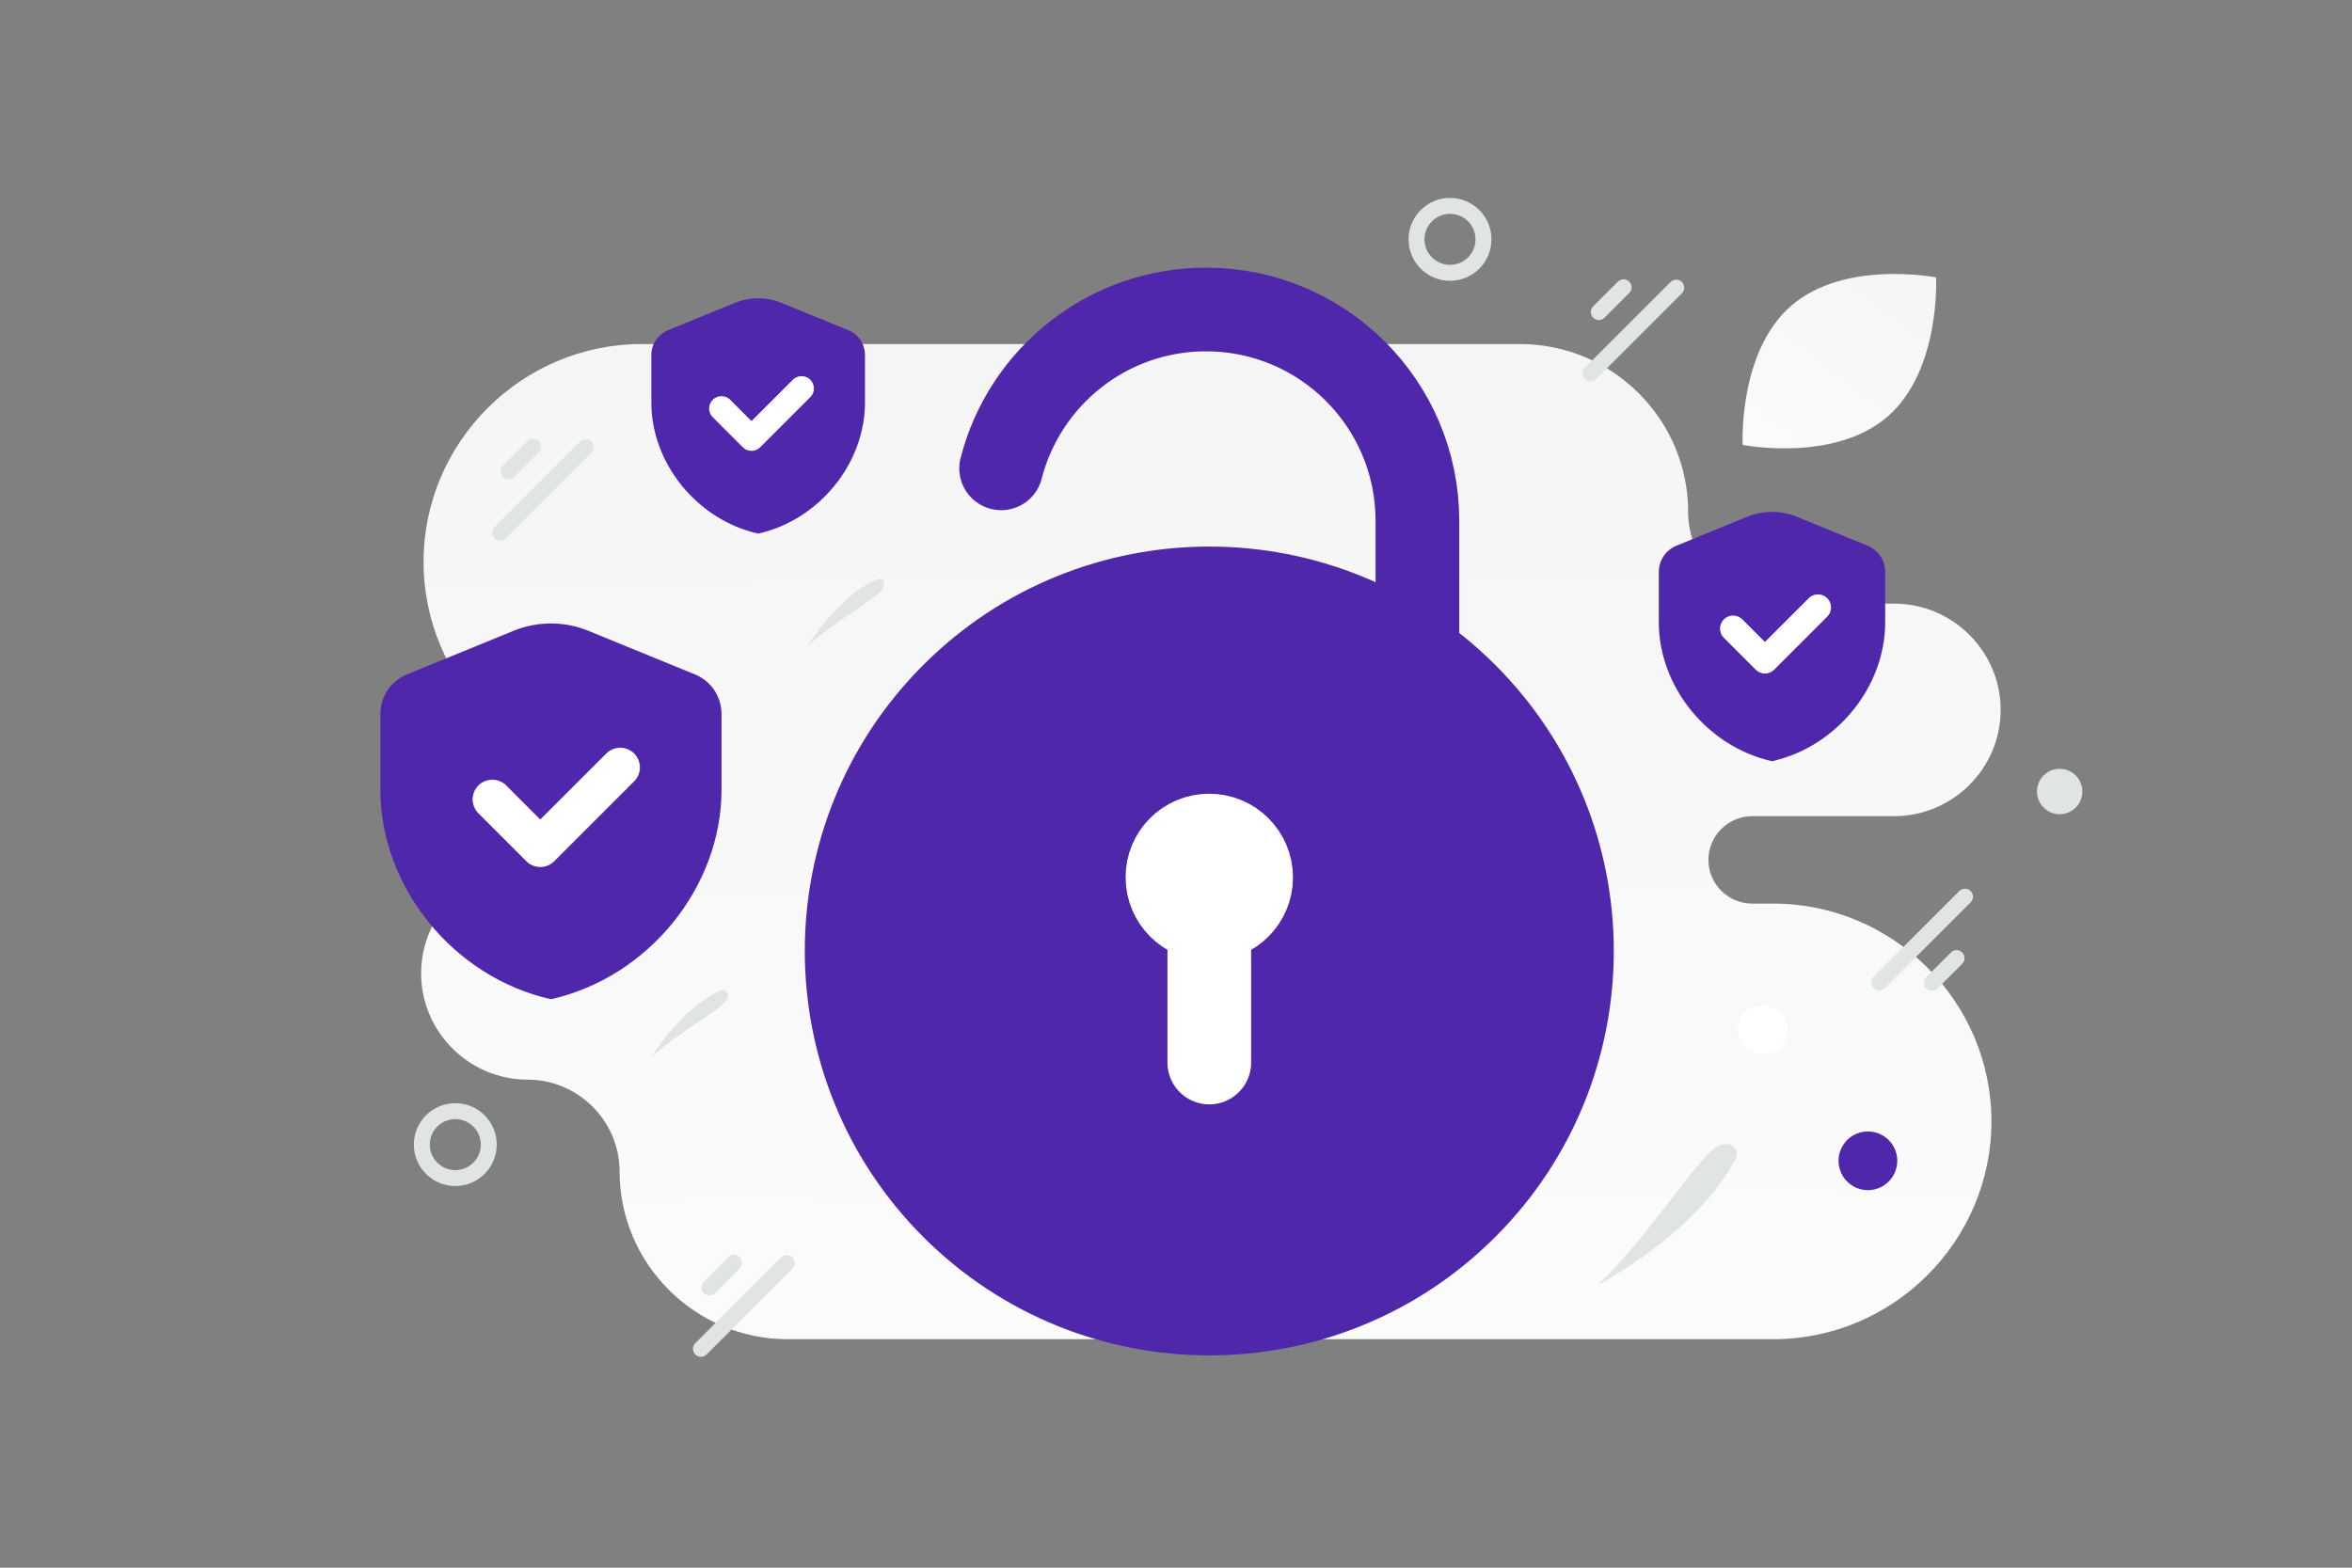 <svg width="900" height="600" viewBox="0 0 900 600" fill="none" xmlns="http://www.w3.org/2000/svg">
<rect x="0" y="0" width="900" height="600" fill="#808080" stroke="none"/>
<g clip-path="url(#clip0_1235_18945)">
<path fill-rule="evenodd" clip-rule="evenodd" d="M245.546 131.678C199.634 131.678 162.076 169.187 162.076 215.039C162.076 260.891 199.634 298.4 245.546 298.4C254.756 298.4 262.3 305.934 262.3 315.132C262.3 324.33 254.756 331.864 245.546 331.864H201.869C179.472 331.864 161.145 350.167 161.145 372.535C161.145 394.903 179.472 413.206 201.869 413.206C221.24 413.206 237.09 429.036 237.09 448.381C237.09 483.677 266.006 512.555 301.348 512.555H678.558C724.47 512.555 762.028 475.046 762.028 429.194C762.028 383.342 724.47 345.833 678.558 345.833H670.484C661.274 345.833 653.731 338.309 653.731 329.101C653.731 319.903 661.265 312.37 670.484 312.37H724.833C747.23 312.37 765.558 294.066 765.558 271.698C765.558 249.358 747.277 231.073 724.917 231.027H681.185C661.814 231.027 645.964 215.197 645.964 195.852C645.964 160.556 617.048 131.678 581.706 131.678H245.546V131.678Z" fill="url(#paint0_linear_1235_18945)"/>
<path fill-rule="evenodd" clip-rule="evenodd" d="M560.867 265.841C615.061 320.034 615.061 407.899 560.867 462.093C506.674 516.286 418.809 516.286 364.615 462.093C310.422 407.899 310.422 320.034 364.615 265.841C418.809 211.647 506.674 211.647 560.867 265.841Z" fill="#4F27AA"/>
<path d="M560.867 265.841C615.061 320.034 615.061 407.899 560.867 462.093C506.674 516.286 418.809 516.286 364.615 462.093C310.422 407.899 310.422 320.034 364.615 265.841C418.809 211.647 506.674 211.647 560.867 265.841Z" stroke="#4F27AA" stroke-width="32.024" stroke-linecap="round" stroke-linejoin="round"/>
<path d="M462.741 406.664V352.223M462.678 319.793C453.839 319.793 446.666 326.966 446.73 335.805C446.73 344.644 453.903 351.817 462.742 351.817C471.58 351.817 478.754 344.644 478.754 335.805C478.754 326.966 471.58 319.793 462.678 319.793Z" stroke="white" stroke-width="32.024" stroke-linecap="round" stroke-linejoin="round"/>
<path d="M383.088 179.25C392.033 144.301 423.737 118.447 461.483 118.447C506.167 118.447 542.376 154.656 542.376 199.34V250.365" stroke="#4F27AA" stroke-width="32.024" stroke-linecap="round" stroke-linejoin="round"/>
<path fill-rule="evenodd" clip-rule="evenodd" d="M721.374 238.195C721.374 262.778 702.897 285.764 678.065 291.346C653.233 285.764 634.756 262.778 634.756 238.195V218.885C634.756 214.489 637.414 210.526 641.485 208.864L668.553 197.788C674.649 195.292 681.481 195.292 687.577 197.788L714.645 208.864C716.635 209.678 718.337 211.065 719.535 212.85C720.734 214.635 721.374 216.735 721.374 218.885V238.195V238.195Z" fill="#4F27AA"/>
<path d="M695.659 232.473L675.358 252.774L663.178 240.594" stroke="white" stroke-width="9.994" stroke-linecap="round" stroke-linejoin="round"/>
<path fill-rule="evenodd" clip-rule="evenodd" d="M276.087 302.332C276.087 339.38 248.242 374.021 210.818 382.432C173.395 374.021 145.55 339.38 145.55 302.332V273.23C145.55 269.99 146.514 266.824 148.32 264.134C150.126 261.445 152.692 259.354 155.691 258.129L196.484 241.437C205.67 237.675 215.967 237.675 225.153 241.437L265.946 258.129C268.944 259.355 271.51 261.446 273.316 264.135C275.121 266.825 276.086 269.99 276.087 273.23V302.332Z" fill="#4F27AA"/>
<path d="M237.334 293.707L206.739 324.301L188.383 305.945" stroke="white" stroke-width="15.062" stroke-linecap="round" stroke-linejoin="round"/>
<path fill-rule="evenodd" clip-rule="evenodd" d="M330.985 154.075C330.985 177.273 313.549 198.964 290.116 204.231C266.683 198.964 249.247 177.273 249.247 154.075V135.852C249.247 131.704 251.756 127.965 255.597 126.396L281.14 115.944C286.892 113.589 293.34 113.589 299.092 115.944L324.635 126.396C326.512 127.164 328.119 128.473 329.25 130.157C330.38 131.841 330.984 133.824 330.985 135.852V154.075V154.075Z" fill="#4F27AA"/>
<path d="M306.72 148.676L287.562 167.833L276.068 156.338" stroke="white" stroke-width="9.431" stroke-linecap="round" stroke-linejoin="round"/>
<path d="M749.733 341.039L716.912 373.861C715.716 375.056 715.716 376.994 716.911 378.19C718.106 379.385 720.044 379.385 721.24 378.189L754.061 345.367C755.257 344.172 755.257 342.234 754.062 341.039C752.867 339.844 750.929 339.844 749.733 341.039Z" fill="#E1E4E5"/>
<path d="M746.521 364.538L737.055 374.003C735.86 375.199 735.86 377.137 737.055 378.332C738.25 379.527 740.188 379.527 741.384 378.332L750.849 368.866C752.044 367.671 752.045 365.733 750.849 364.538C749.654 363.343 747.716 363.343 746.521 364.538Z" fill="#E1E4E5"/>
<path d="M193.522 206.096L226.344 173.274C227.539 172.078 227.539 170.14 226.344 168.945C225.149 167.75 223.211 167.75 222.015 168.946L189.194 201.767C187.998 202.963 187.998 204.901 189.193 206.096C190.388 207.291 192.326 207.291 193.522 206.096Z" fill="#E1E4E5"/>
<path d="M196.734 182.595L206.2 173.129C207.395 171.934 207.395 169.996 206.2 168.801C205.005 167.606 203.067 167.606 201.871 168.801L192.406 178.266C191.211 179.462 191.21 181.4 192.406 182.595C193.601 183.79 195.539 183.79 196.734 182.595Z" fill="#E1E4E5"/>
<path d="M270.38 518.406L303.202 485.584C304.397 484.389 304.397 482.451 303.202 481.256C302.007 480.061 300.069 480.061 298.873 481.256L266.052 514.078C264.856 515.273 264.856 517.211 266.051 518.407C267.246 519.602 269.184 519.602 270.38 518.406Z" fill="#E1E4E5"/>
<path d="M273.592 494.907L283.058 485.442C284.253 484.246 284.253 482.308 283.058 481.113C281.863 479.918 279.925 479.918 278.729 481.114L269.264 490.579C268.069 491.774 268.068 493.712 269.264 494.908C270.459 496.103 272.397 496.103 273.592 494.907Z" fill="#E1E4E5"/>
<path d="M610.75 145.098L643.572 112.276C644.767 111.08 644.767 109.142 643.572 107.947C642.377 106.752 640.439 106.752 639.243 107.948L606.422 140.769C605.226 141.965 605.226 143.903 606.421 145.098C607.616 146.293 609.554 146.293 610.75 145.098Z" fill="#E1E4E5"/>
<path d="M613.962 121.597L623.428 112.131C624.623 110.936 624.623 108.998 623.428 107.803C622.233 106.608 620.295 106.608 619.099 107.803L609.634 117.268C608.439 118.464 608.439 120.402 609.634 121.597C610.829 122.792 612.767 122.792 613.962 121.597Z" fill="#E1E4E5"/>
<path d="M720.376 434.547C715.003 431.445 708.133 433.285 705.031 438.658C701.929 444.031 703.77 450.901 709.143 454.003C714.515 457.105 721.385 455.264 724.487 449.891C727.589 444.518 725.748 437.648 720.376 434.547Z" fill="#4F27AA"/>
<path d="M792.478 295.415C796.632 297.813 798.056 303.125 795.657 307.279C793.259 311.433 787.947 312.856 783.793 310.458C779.639 308.059 778.216 302.748 780.614 298.594C783.013 294.44 788.324 293.017 792.478 295.415Z" fill="#E1E4E5"/>
<path d="M679.132 386.049C674.637 383.453 668.889 384.993 666.294 389.488C663.699 393.983 665.239 399.731 669.734 402.326C674.229 404.922 679.977 403.381 682.572 398.887C685.167 394.392 683.627 388.644 679.132 386.049Z" fill="white"/>
<path d="M187.029 438.079C187.029 445.158 181.292 450.889 174.205 450.889C167.118 450.889 161.41 445.13 161.41 438.079C161.41 431 167.147 425.27 174.233 425.27C181.32 425.27 187.029 431 187.029 438.079ZM567.658 91.609C567.658 98.688 561.921 104.419 554.835 104.419C547.748 104.419 542.039 98.659 542.039 91.609C542.039 84.529 547.776 78.799 554.863 78.799C561.95 78.799 567.658 84.529 567.658 91.609V91.609Z" stroke="#E1E4E5" stroke-width="6.1" stroke-miterlimit="10"/>
<path d="M611.577 491.681C611.577 491.681 649.338 472.152 664.179 443.306C665.084 441.548 664.492 439.331 662.761 438.363C661.633 437.735 659.946 437.559 657.434 438.607C650.733 441.408 630.306 473.931 611.577 491.681V491.681ZM249.247 404.618C249.247 404.618 260.503 385.798 275.827 379.075C276.761 378.665 277.884 379.04 278.327 379.962C278.614 380.563 278.651 381.437 278.032 382.697C276.376 386.058 258.982 395.54 249.247 404.618V404.618ZM309.026 247.243C309.026 247.243 320.282 228.423 335.606 221.7C336.539 221.29 337.662 221.665 338.105 222.587C338.393 223.188 338.43 224.062 337.81 225.322C336.155 228.683 318.76 238.165 309.026 247.243Z" fill="#E1E4E5"/>
<path d="M722.257 159.466C701.828 177.167 666.842 170.275 666.842 170.275C666.842 170.275 665 134.686 685.446 116.997C705.875 99.297 740.845 106.174 740.845 106.174C740.845 106.174 742.686 141.764 722.257 159.466V159.466Z" fill="url(#paint1_linear_1235_18945)"/>
</g>
<defs>
<linearGradient id="paint0_linear_1235_18945" x1="476.239" y1="726.097" x2="468.837" y2="-282.735" gradientUnits="userSpaceOnUse">
<stop stop-color="white"/>
<stop offset="1" stop-color="#EEEEEE"/>
</linearGradient>
<linearGradient id="paint1_linear_1235_18945" x1="641.636" y1="219.058" x2="795.361" y2="16.031" gradientUnits="userSpaceOnUse">
<stop stop-color="white"/>
<stop offset="1" stop-color="#EEEEEE"/>
</linearGradient>
<clipPath id="clip0_1235_18945">
<rect width="900" height="600" fill="white"/>
</clipPath>
</defs>
</svg>
